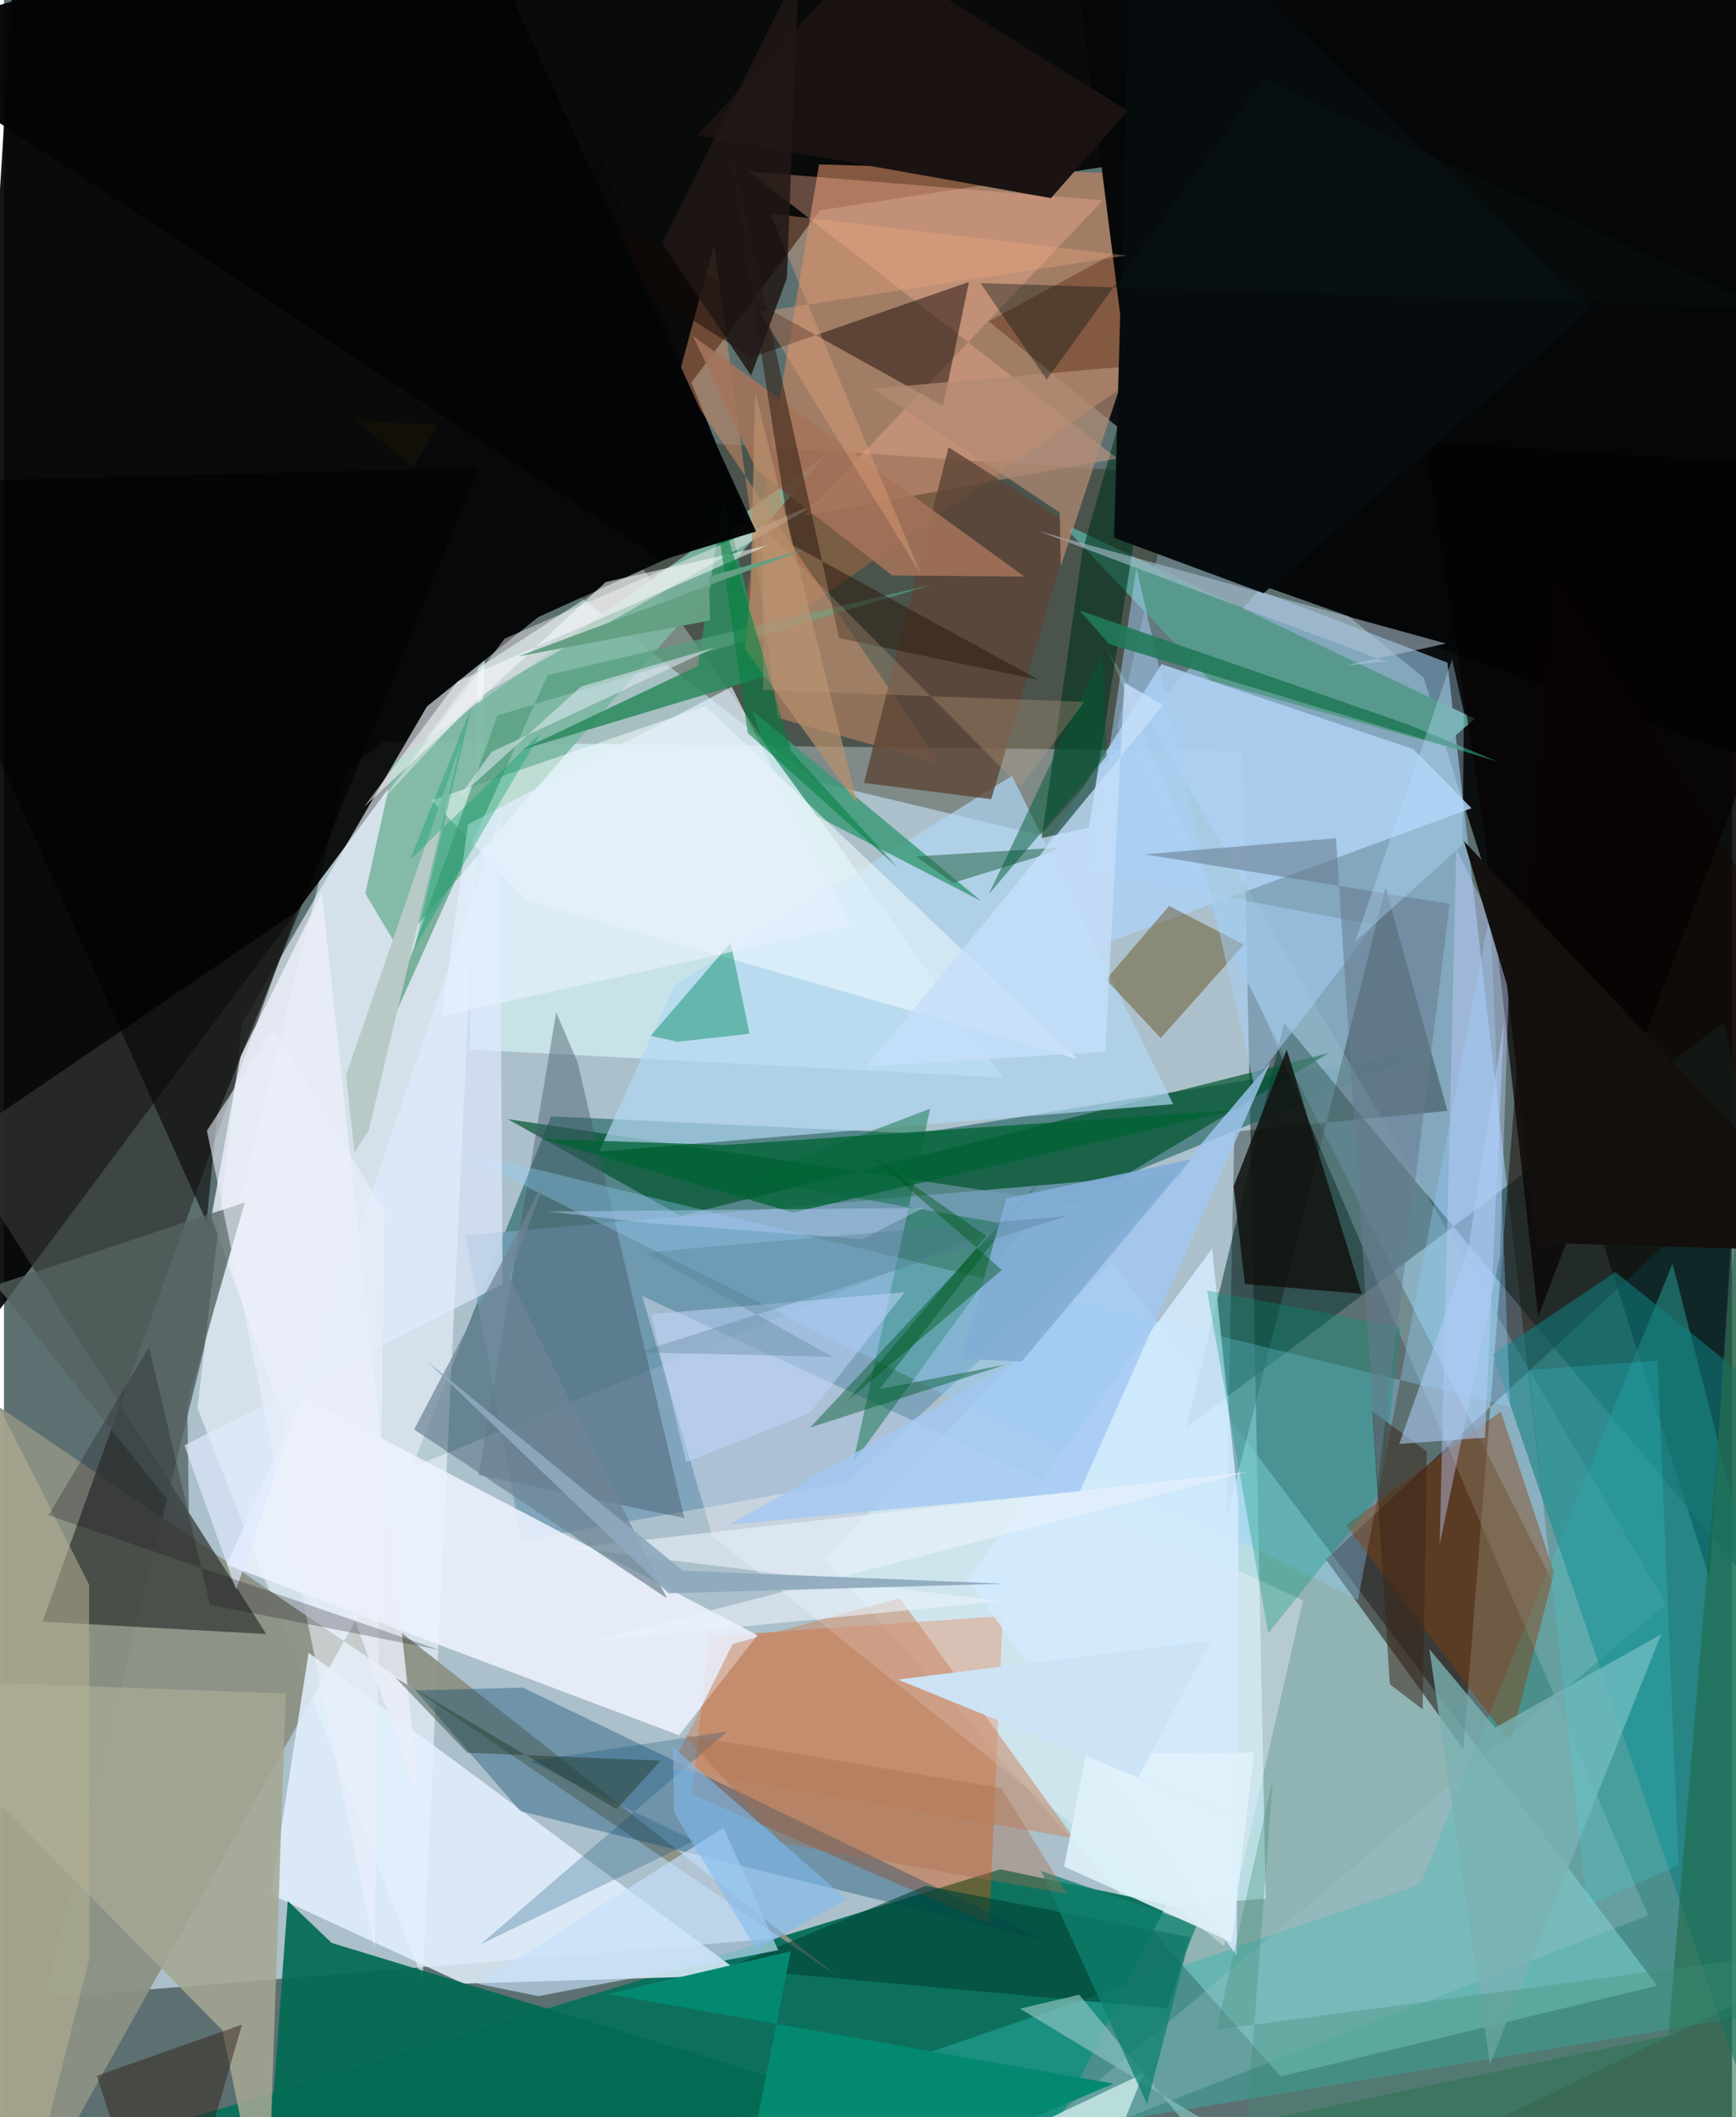 <svg xmlns="http://www.w3.org/2000/svg" width="228" height="278" viewBox="0 0 836 1024"><path fill="#5d7071" d="M0 0h836v1024H0z"/><path fill="#c8deec" fill-opacity=".725" d="M610.421 918.296l-11.107-554.9-430.201-4.862-149.62 607.802z"/><path fill="#020000" fill-opacity=".914" d="M-38.222 681.842L7.53-62 898 24.6l-503.265 77.12z"/><path fill="#000101" fill-opacity=".867" d="M825.058 763.093L686.822 327.808 476.368 155.384 878.803-62z"/><path fill="#195d5c" fill-opacity=".592" d="M690.124 508.098L441.631 548.27l-176.98-8.36-67.286 169.846z"/><path fill="#9ac9ea" fill-opacity=".624" d="M538.67 351.717l19.803-84.687 139.83 53.472 50.58 443.933z"/><path fill="#caffff" fill-opacity=".467" d="M799.771 960.423L535.672 610.165 397.004 753.939l220.634 250.388z"/><path fill="#ebf4fc" fill-opacity=".639" d="M115.17 495.068l118.737-203.612-31.362 665.86L93.597 681.104z"/><path fill="#0b705c" fill-opacity=".98" d="M562.445 921.139l-73.294 147.37-542.386-.08L482.1 904.12z"/><path fill="#c9845f" fill-opacity=".635" d="M546.158 183.739L532.3 83.602l-137.99-4.077-39.946 237.871z"/><path fill="#deffff" fill-opacity=".561" d="M307.3 272.6l-77.911 50.53-4.176 184.449 258.036 13.657z"/><path fill="#8d9184" fill-opacity=".953" d="M174.581 775.739L1.408 1086-62 639.977l465.505 316.096z"/><path fill="#de4c00" fill-opacity=".408" d="M332.758 867.807l8.581-76.321 141.81-9.895-6.477 148.865z"/><path fill="#251b00" fill-opacity=".322" d="M169.184 202.995l223.99 175.083 108.288 25.904 150.755-169.046z"/><path fill="#123a3a" fill-opacity=".58" d="M832.27 494.43L898 829.952 619.314 494.757l-47.129 195.57z"/><path fill="#e4f1ff" fill-opacity=".847" d="M147.371 799.37l-18.229 116.925 93.189 43.128 135.437-4.124z"/><path fill="#050708" fill-opacity=".988" d="M554.112 263.818l337.569 119.81L882.787-62l-369.068 5.884z"/><path fill="#303432" fill-opacity=".71" d="M126.88 790.325L18.639 784.33l123.094-343.66-165.615 112.849z"/><path fill="#30b8b2" fill-opacity=".424" d="M174.663 1086L898 966.252l-90.812-355.11-121.915 300.24z"/><path fill="#01542e" fill-opacity=".69" d="M327.35 588.054l-83.632-46.774 275.325 41.123 121.894-73.089z"/><path fill="#7bb7a1" fill-opacity=".906" d="M190.441 458.422l-15.624-26.27 14.023-63.303 208.992-148.798z"/><path fill="#070809" fill-opacity=".996" d="M288.234 75.027l71.582 177.479-101.345 45.961L58.786 458.664z"/><path fill="#769db7" fill-opacity=".808" d="M570.102 567.32L407.958 716.88 250.31 745.113l-27.1-147.69z"/><path fill="#150700" fill-opacity=".498" d="M750.607 280.444L898 514.389l-258.47 239.89 66.461 91.707z"/><path fill="#edf2ff" fill-opacity=".867" d="M364.508 790.889L143.972 675.315l-36.12 81.534 218.736 82.438z"/><path fill="#036b53" fill-opacity=".929" d="M158.537 939.738l-21.256-20.321L125.067 1086l418.651-28.995z"/><path fill="#f5f3ff" fill-opacity=".376" d="M628.487 774.053L308.705 626.81l33.936 115.97L590.28 941.312z"/><path fill="#afd0f3" fill-opacity=".863" d="M559.997 321.248l121.82 41.055 28.137 28.6-253.532 93.434z"/><path fill="#024169" fill-opacity=".353" d="M250.96 816.214l254.971 123.128-256.092-63.345-50.699-58.368z"/><path fill="#d99066" fill-opacity=".49" d="M343.526 118.356l30.857 228.867 78.476 22.301-126.645-187.113z"/><path fill="#000700" fill-opacity=".314" d="M668.365 429.298l-77.03 305.71 3.897-187.701 103.089-10.019z"/><path fill="#9dc3cc" fill-opacity=".325" d="M478.33 1049.424l317.066-123.047-262.113-613.335 270.772 462.807z"/><path fill="#0f7e7f" fill-opacity=".565" d="M898 710.641l-118.413-95.377-59.231 39.722 144.718 423.541z"/><path fill="#b1d8f3" fill-opacity=".682" d="M565.625 534.042l-277.692 22.944 36.507-80.656 163.28-101.085z"/><path fill="#455666" fill-opacity=".431" d="M277.467 513.705l-10.299-24.07-37.538 223.789 99.524 20.846z"/><path fill="#006d3d" fill-opacity=".455" d="M448.083 536.243l-37.286 171.244 82.841-113.893-134.63-23.482z"/><path fill="#8fcefe" fill-opacity=".349" d="M728.645 680.432l-9.567-239.87-64.09 333.38L214.953 555.18z"/><path fill="#3a9a79" fill-opacity=".831" d="M393.356 394.814l79.323 40.935-110.719-92.13 5.471 15.662z"/><path fill="#f5fcff" fill-opacity=".518" d="M252.54 435.222l266.613 76.936-179.709-170.606-132.424 45.516z"/><path fill="#579a8d" d="M696.453 360.792l-113.032-31.71-72.983-76.993 201.107 95.544z"/><path fill="#00311c" fill-opacity=".592" d="M502.027 405.306l22.834-4.923 51.013-324.015-54.167 190.249z"/><path fill="#d4ebfe" fill-opacity=".855" d="M596.406 945.954l-130.28-181.94 118.33-160.072 12.791 123.734z"/><path fill="#f2ad92" fill-opacity=".392" d="M538.59 221.74L360.36 82.908l171.204 13.99L386.86 249.433z"/><path fill="#8a3c04" fill-opacity=".408" d="M749.896 760.544l-25.774-77.803-74.882 54.872 79.557 105.136z"/><path fill="#ebeffa" fill-opacity=".816" d="M201.363 871.962l-47.576-440.02-39.428 79.098-14.005 77.637z"/><path fill="#a4a693" fill-opacity=".859" d="M136.358 819.1l-9.206 266.9-21.549-104.095L-62 811.845z"/><path fill="#130805" fill-opacity=".478" d="M466.856 136.368l-12.544 59.944L-10.858-62 361.7 172.858z"/><path fill="#5d3f06" fill-opacity=".416" d="M563.67 438.19l36.177 18.674-40.206 45.201-26.516-28.317z"/><path fill="#1e643f" fill-opacity=".529" d="M805.218 984.409l34.13-409.376L898 1086H321.056z"/><path fill="#2e8a60" fill-opacity=".875" d="M250.149 362.746l85.538-40.618 12.406-81.87 21.014 86.624z"/><path fill="#5d4535" fill-opacity=".792" d="M516.504 254.33l-38.888 132.2-61.522-7.857 40.888-162.355z"/><path fill="#111310" fill-opacity=".855" d="M600.324 621.028L594.89 573.8l25.679-66.134 36.287 118.104z"/><path fill="#7ab1b3" fill-opacity=".788" d="M689.574 797.636l31.8 37.96 80.351-45.165-82.864 207.888z"/><path fill="#060102" fill-opacity=".698" d="M742.216 636.773L898 227.386l-210.532-13.83 28.378 186.32z"/><path fill="#004135" fill-opacity=".6" d="M573.85 936.988l-127.966-24.89-96.521 39.873 213.67 19.45z"/><path fill="#c2cefd" fill-opacity=".424" d="M702.607 410.726l-8.06 336.329 29.146-139.482 4.836-144.441z"/><path fill="#009678" fill-opacity=".322" d="M611.617 790.078l54.448-68.246 9.566-79.979-93.592-17.645z"/><path fill="#006334" fill-opacity=".757" d="M348.192 553.827l-87.651-2.983 121.16 35.604 214-49.652z"/><path fill="#0f936c" fill-opacity=".494" d="M312.847 500.99l38.742-44.996L360.721 500l-34.912 3.871z"/><path fill="#fff3f8" fill-opacity=".431" d="M229.554 336.983l168.525-95.878-155.821 67.757-60.043 79.011z"/><path fill="#559e7e" fill-opacity=".71" d="M238.706 346.048l210.563-63.397-186.295 43.916-86.783 193.27z"/><path fill="#29654a" fill-opacity=".549" d="M511.03 409.924l-8.156 3.632-43.727 13.47-17.931-12.789z"/><path fill="#c6e0fb" fill-opacity=".651" d="M348.137 884.003l-118.868 75.508 29.282 5.944 116-22.186z"/><path fill="#020000" fill-opacity=".561" d="M103.04 539.66l-5.024 51.39L-62 233.569l291.43-7.32z"/><path fill="#1a1311" fill-opacity=".992" d="M543.755 53.586L418.394-23.966 335.38 65.376l171.123 30.44z"/><path fill="#005b30" fill-opacity=".455" d="M500.215 572.557l-76.654 99.28 60.834-11.777-94.426 30.415z"/><path fill="#c88a67" fill-opacity=".557" d="M433.36 772.942l-80.787 22.161-29.96 60.205L517.63 889.05z"/><path fill="#a5745a" fill-opacity=".867" d="M333.324 162.507l30.755 64.881 65.667 50.939 63.884.53z"/><path fill="#a8d0f9" fill-opacity=".494" d="M604.506 523.545l-56.643-248.826-21.99 146.844 136.985 25.793z"/><path fill="#556361" fill-opacity=".757" d="M89.536 738.617L-3.847 621.514l120.394-39.96-27.833 96.686z"/><path fill="#83beba" fill-opacity=".737" d="M520.167 964.782l-28.643 6.749 100.888 60.99L620.164 1086z"/><path fill="#dfeaff" fill-opacity=".675" d="M241.236 621.166L87.327 699.042l24.96 69.77 127.526-373.636z"/><path fill="#b0c3d6" fill-opacity=".557" d="M648.831 321.888l19.69-1.858-168.077-63.177 197.23 54.413z"/><path fill="#2e1a10" fill-opacity=".541" d="M404.007 308.632l-55.4-250.94 32.168 205.47 119.949 65.726z"/><path fill="#b5b193" fill-opacity=".561" d="M6.365 1086l34.95-138.763-.118-180.799L-62 562.778z"/><path fill="#a3c7f3" fill-opacity=".792" d="M490.982 657.433l-139.57 79.83L520.4 721.519l92.405-207.966z"/><path fill="#b8916d" fill-opacity=".706" d="M363.403 189.621l-2.15 94.376-2.793 29.897 54.463 75.119z"/><path fill="#eaeffa" fill-opacity=".596" d="M98.19 546.873l81.062 395.654 4.87-356.637-53.693-88.493z"/><path fill="#dffaf7" fill-opacity=".675" d="M551.377 1002.753L517.416 1086l187.789-36.092-242.213-5.06z"/><path fill="#eaf2fb" fill-opacity=".608" d="M282.922 794.098l199.244-19.732-207.43-25.64 326.778-36.774z"/><path fill="#b28a75" fill-opacity=".722" d="M420.477 187.977l122.686-10.78-31.927 96.738-.479-26.093z"/><path fill="#2f1f15" fill-opacity=".471" d="M115.162 979.22l-70.26 24.79 24.795 76.169 27.142-37.514z"/><path fill="#0f816f" fill-opacity=".757" d="M501.717 904.913l75.373 25.902-5.131 13.135-18.954 73.77z"/><path fill="#392517" fill-opacity=".525" d="M686.308 826.734l-15.854-12.091-8.449-132.012L688.336 702z"/><path fill="#6d8495" fill-opacity=".714" d="M262.513 569.183l-64.09 122.183 122.323 81.686-76.288-155.446z"/><path fill="#084b77" fill-opacity=".259" d="M349.91 837.47L230.58 940.393l103.563-50.011-79.927-38.538z"/><path fill="#3ceefb" fill-opacity=".161" d="M737.855 662.562l28.008 259.007 44.265-19.368-10.141-244.043z"/><path fill="#677c8f" fill-opacity=".569" d="M551.708 413.212l92.688-7.785 20.166 312.36 34.824-280.641z"/><path fill="#110d15" fill-opacity=".251" d="M21.54 732.88l189.236 65.161-111.105-21.867-29.478-124.645z"/><path fill="#f9fcff" fill-opacity=".545" d="M291.1 281.507l78.354-17.723-149.979 65.733-45.279 60.733z"/><path fill="#048971" d="M380.63 943.781L352.455 1086l184.261-78.205-244.649-43.386z"/><path fill="#060c0d" d="M768.07 149.158L609.418 286.911l-72.397-26.794L545.924-62z"/><path fill="#c2d7fe" fill-opacity=".518" d="M313.117 635.615L330 707.163l59.663-23.554 46.113-58.607z"/><path fill="#eca77f" fill-opacity=".365" d="M365.583 150.846l78.144 127.248-73.141-174.834 172.427 20.34z"/><path fill="#c5dffa" fill-opacity=".784" d="M542.007 330.166l-9.179 178.612-115.568 6.995 143.493-174.748z"/><path fill="#217959" fill-opacity=".89" d="M534.624 311.462l-14.245-16.208L679.97 350.67l42.308 17.591z"/><path fill="#81baf0" fill-opacity=".584" d="M323.719 845.03l83.905 73.6-43.632 24.274-39.818-66.265z"/><path fill="#13100e" fill-opacity=".992" d="M727.102 476.306l14.113 124.757 153.042 4.49-187.901-198.669z"/><path fill="#e5f0ff" fill-opacity=".667" d="M224.473 398.706l-12.669 92.654 197.879-43.737-57.594-115.47z"/><path fill="#b7d1fc" fill-opacity=".427" d="M313.305 591.638l-50.35-5.686 181.807-1.716-29.57 15.097z"/><path fill="#a76b49" fill-opacity=".369" d="M482.595 864.899L329.41 839.195l46.34 52.145 138.382 24.672z"/><path fill="#dff1fa" fill-opacity=".898" d="M512.926 902.8l10.513-54.344 81.305-.78-10.824 91.743z"/><path fill="#cce3f6" fill-opacity=".992" d="M624.038 890.338L432.452 812.34l151.542-18.864-35.36 66.294z"/><path fill="#007f3d" fill-opacity=".549" d="M342.022 231.688l38.814 131.58 51.695 56.575-72.683-65.3z"/><path fill="#adccf6" fill-opacity=".573" d="M708.296 604.45l-33.31 93.93 41.516-3.019 9.144-200.53z"/><path fill="#040506" fill-opacity=".976" d="M-62 19.976l380.319 250.933 45.501-13.826L218.034-62z"/><path fill="#b8cac7" d="M176.501 546.68l-6.909 10.693-4.086-37.405 55.813-161.381z"/><path fill="#005a36" fill-opacity=".502" d="M531.383 316.285l2.073 49.311-57.063 66.88 6.433-13.283z"/><path fill="#b9e1ff" fill-opacity=".353" d="M700.562 318.958l5.732 25.559-.69 64.02-51.928 46.93z"/><path fill="#211815" fill-opacity=".855" d="M318.41 117.582l43.033 64.096 17.3-47.142 5.723-149.33z"/><path fill="#8ea8bd" fill-opacity=".91" d="M328.406 759.683l155.712 6.31-162.54 4.61-116.66-111.984z"/><path fill="#83aed7" fill-opacity=".918" d="M574.332 560.735l-82.056 97.844-29.16-1.377 21.797-77.6z"/><path fill="#be9e82" fill-opacity=".31" d="M367.267 333.76l-.16-78.865 124.685 125.726 30.88-41.156z"/><path fill="#1e331f" fill-opacity=".412" d="M224.198 847.776l-34.89-36.47 107.015 63.75 21.401-23.517z"/><path fill="#019e65" fill-opacity=".353" d="M196.404 415.941l63.22-61.3-61.057 103.887L226.17 342.1z"/><path fill="#3f8d75" fill-opacity=".333" d="M613.862 860.408L596.755 1086 898 940.206l-311.375 41.449z"/><path fill="#0b1516" fill-opacity=".392" d="M504.42 183.588l-31.968-46.655 379.133 12.008L609.565 38.46z"/><path fill="#65a084" fill-opacity=".996" d="M386.985 265.926l-45.898 12.9.511 21.273-92.602 17.32z"/><path fill="#517a90" fill-opacity=".322" d="M400.91 656.244l-94.098-2.162L514.417 588.1l-204.492 17.657z"/><path fill="#e2e9f5" fill-opacity=".549" d="M236.028 363.59l108.01-50.525-64.867 19-59.323 53.789z"/><path fill="#005718" fill-opacity=".439" d="M420.634 559.71l54.603 38.097-67.285 79.841 74.794-63.39z"/></svg>